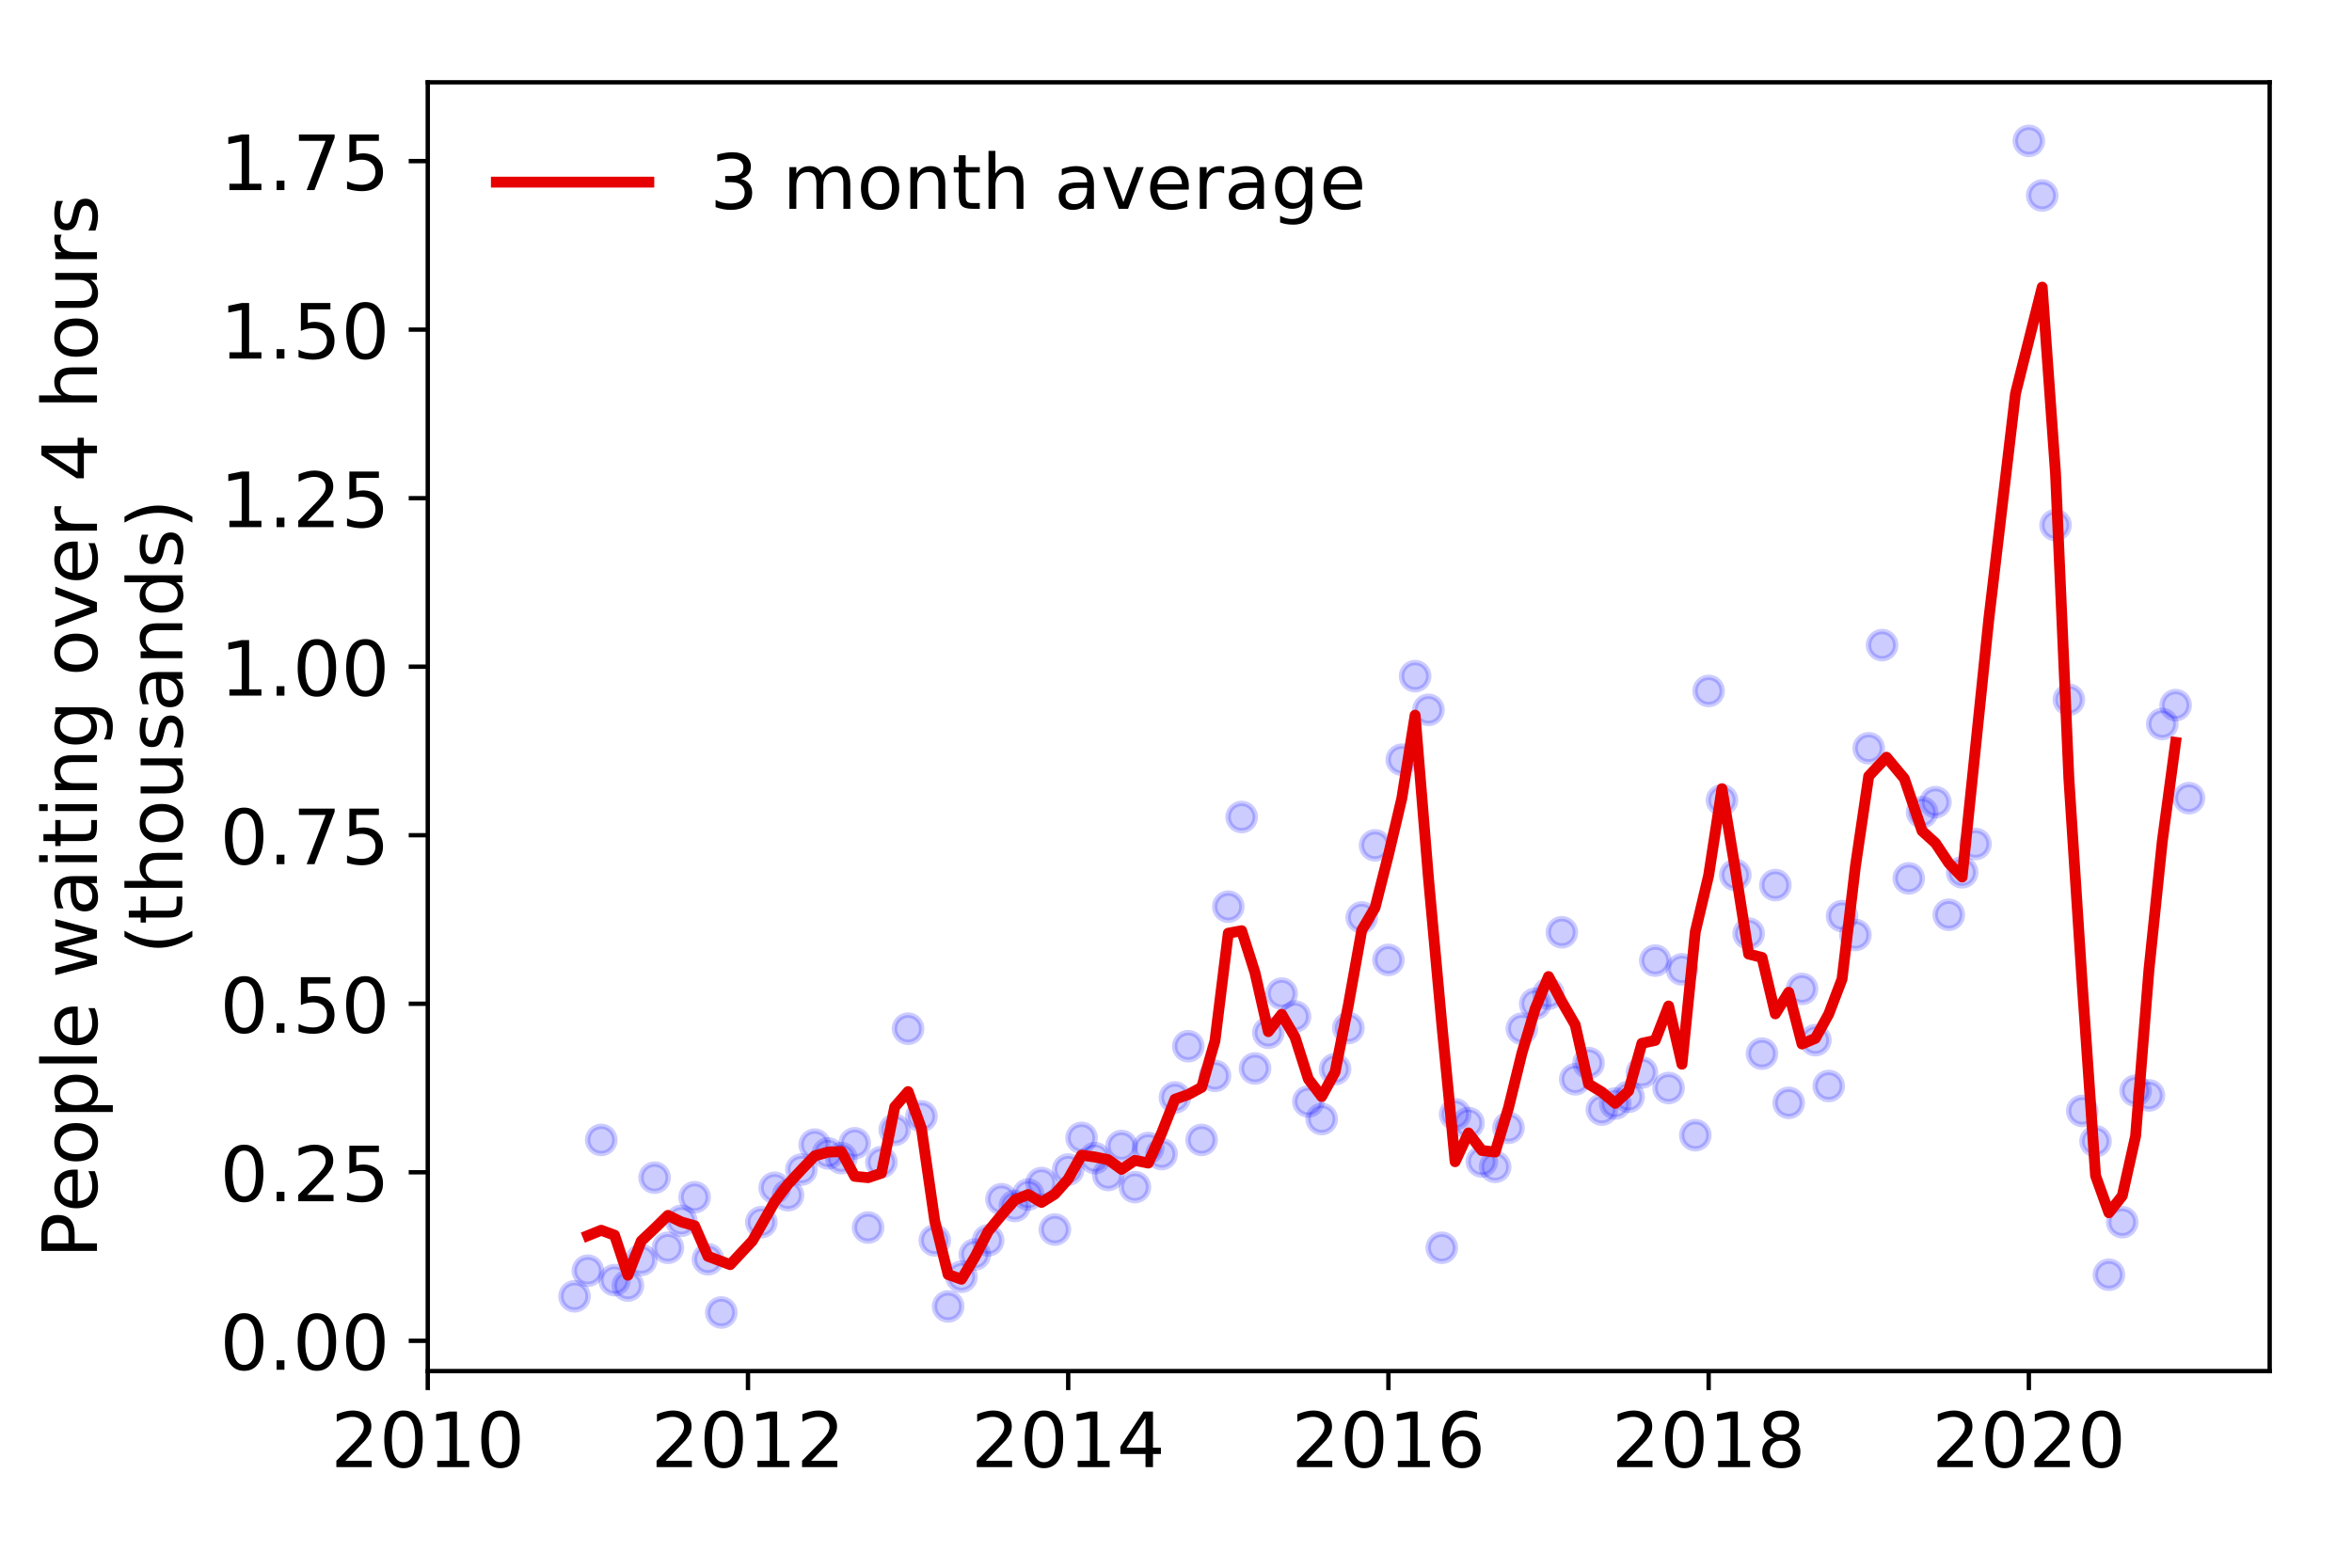 <?xml version="1.0" encoding="utf-8" standalone="no"?>
<!DOCTYPE svg PUBLIC "-//W3C//DTD SVG 1.1//EN"
  "http://www.w3.org/Graphics/SVG/1.1/DTD/svg11.dtd">
<!-- Created with matplotlib (https://matplotlib.org/) -->
<svg height="288pt" version="1.1" viewBox="0 0 432 288" width="432pt" xmlns="http://www.w3.org/2000/svg" xmlns:xlink="http://www.w3.org/1999/xlink">
 <defs>
  <style type="text/css">
*{stroke-linecap:butt;stroke-linejoin:round;}
  </style>
 </defs>
 <g id="figure_1">
  <g id="patch_1">
   <path d="M 0 288 
L 432 288 
L 432 0 
L 0 0 
z
" style="fill:#ffffff;"/>
  </g>
  <g id="axes_1">
   <g id="patch_2">
    <path d="M 78.57 251.88 
L 416.88 251.88 
L 416.88 15.12 
L 78.57 15.12 
z
" style="fill:#ffffff;"/>
   </g>
   <g id="matplotlib.axis_1">
    <g id="xtick_1">
     <g id="line2d_1">
      <defs>
       <path d="M 0 0 
L 0 3.5 
" id="m82692cf142" style="stroke:#000000;stroke-width:0.8;"/>
      </defs>
      <g>
       <use style="stroke:#000000;stroke-width:0.8;" x="78.57" xlink:href="#m82692cf142" y="251.88"/>
      </g>
     </g>
     <g id="text_1">
      <!-- 2010 -->
      <defs>
       <path d="M 19.188 8.297 
L 53.609 8.297 
L 53.609 0 
L 7.328 0 
L 7.328 8.297 
Q 12.938 14.109 22.625 23.891 
Q 32.328 33.688 34.812 36.531 
Q 39.547 41.844 41.422 45.531 
Q 43.312 49.219 43.312 52.781 
Q 43.312 58.594 39.234 62.25 
Q 35.156 65.922 28.609 65.922 
Q 23.969 65.922 18.812 64.312 
Q 13.672 62.703 7.812 59.422 
L 7.812 69.391 
Q 13.766 71.781 18.938 73 
Q 24.125 74.219 28.422 74.219 
Q 39.75 74.219 46.484 68.547 
Q 53.219 62.891 53.219 53.422 
Q 53.219 48.922 51.531 44.891 
Q 49.859 40.875 45.406 35.406 
Q 44.188 33.984 37.641 27.219 
Q 31.109 20.453 19.188 8.297 
z
" id="DejaVuSans-50"/>
       <path d="M 31.781 66.406 
Q 24.172 66.406 20.328 58.906 
Q 16.5 51.422 16.5 36.375 
Q 16.5 21.391 20.328 13.891 
Q 24.172 6.391 31.781 6.391 
Q 39.453 6.391 43.281 13.891 
Q 47.125 21.391 47.125 36.375 
Q 47.125 51.422 43.281 58.906 
Q 39.453 66.406 31.781 66.406 
z
M 31.781 74.219 
Q 44.047 74.219 50.516 64.516 
Q 56.984 54.828 56.984 36.375 
Q 56.984 17.969 50.516 8.266 
Q 44.047 -1.422 31.781 -1.422 
Q 19.531 -1.422 13.062 8.266 
Q 6.594 17.969 6.594 36.375 
Q 6.594 54.828 13.062 64.516 
Q 19.531 74.219 31.781 74.219 
z
" id="DejaVuSans-48"/>
       <path d="M 12.406 8.297 
L 28.516 8.297 
L 28.516 63.922 
L 10.984 60.406 
L 10.984 69.391 
L 28.422 72.906 
L 38.281 72.906 
L 38.281 8.297 
L 54.391 8.297 
L 54.391 0 
L 12.406 0 
z
" id="DejaVuSans-49"/>
      </defs>
      <g transform="translate(60.755 269.518)scale(0.14 -0.14)">
       <use xlink:href="#DejaVuSans-50"/>
       <use x="63.623" xlink:href="#DejaVuSans-48"/>
       <use x="127.246" xlink:href="#DejaVuSans-49"/>
       <use x="190.869" xlink:href="#DejaVuSans-48"/>
      </g>
     </g>
    </g>
    <g id="xtick_2">
     <g id="line2d_2">
      <g>
       <use style="stroke:#000000;stroke-width:0.8;" x="137.385" xlink:href="#m82692cf142" y="251.88"/>
      </g>
     </g>
     <g id="text_2">
      <!-- 2012 -->
      <g transform="translate(119.57 269.518)scale(0.14 -0.14)">
       <use xlink:href="#DejaVuSans-50"/>
       <use x="63.623" xlink:href="#DejaVuSans-48"/>
       <use x="127.246" xlink:href="#DejaVuSans-49"/>
       <use x="190.869" xlink:href="#DejaVuSans-50"/>
      </g>
     </g>
    </g>
    <g id="xtick_3">
     <g id="line2d_3">
      <g>
       <use style="stroke:#000000;stroke-width:0.8;" x="196.2" xlink:href="#m82692cf142" y="251.88"/>
      </g>
     </g>
     <g id="text_3">
      <!-- 2014 -->
      <defs>
       <path d="M 37.797 64.312 
L 12.891 25.391 
L 37.797 25.391 
z
M 35.203 72.906 
L 47.609 72.906 
L 47.609 25.391 
L 58.016 25.391 
L 58.016 17.188 
L 47.609 17.188 
L 47.609 0 
L 37.797 0 
L 37.797 17.188 
L 4.891 17.188 
L 4.891 26.703 
z
" id="DejaVuSans-52"/>
      </defs>
      <g transform="translate(178.385 269.518)scale(0.14 -0.14)">
       <use xlink:href="#DejaVuSans-50"/>
       <use x="63.623" xlink:href="#DejaVuSans-48"/>
       <use x="127.246" xlink:href="#DejaVuSans-49"/>
       <use x="190.869" xlink:href="#DejaVuSans-52"/>
      </g>
     </g>
    </g>
    <g id="xtick_4">
     <g id="line2d_4">
      <g>
       <use style="stroke:#000000;stroke-width:0.8;" x="255.016" xlink:href="#m82692cf142" y="251.88"/>
      </g>
     </g>
     <g id="text_4">
      <!-- 2016 -->
      <defs>
       <path d="M 33.016 40.375 
Q 26.375 40.375 22.484 35.828 
Q 18.609 31.297 18.609 23.391 
Q 18.609 15.531 22.484 10.953 
Q 26.375 6.391 33.016 6.391 
Q 39.656 6.391 43.531 10.953 
Q 47.406 15.531 47.406 23.391 
Q 47.406 31.297 43.531 35.828 
Q 39.656 40.375 33.016 40.375 
z
M 52.594 71.297 
L 52.594 62.312 
Q 48.875 64.062 45.094 64.984 
Q 41.312 65.922 37.594 65.922 
Q 27.828 65.922 22.672 59.328 
Q 17.531 52.734 16.797 39.406 
Q 19.672 43.656 24.016 45.922 
Q 28.375 48.188 33.594 48.188 
Q 44.578 48.188 50.953 41.516 
Q 57.328 34.859 57.328 23.391 
Q 57.328 12.156 50.688 5.359 
Q 44.047 -1.422 33.016 -1.422 
Q 20.359 -1.422 13.672 8.266 
Q 6.984 17.969 6.984 36.375 
Q 6.984 53.656 15.188 63.938 
Q 23.391 74.219 37.203 74.219 
Q 40.922 74.219 44.703 73.484 
Q 48.484 72.75 52.594 71.297 
z
" id="DejaVuSans-54"/>
      </defs>
      <g transform="translate(237.201 269.518)scale(0.14 -0.14)">
       <use xlink:href="#DejaVuSans-50"/>
       <use x="63.623" xlink:href="#DejaVuSans-48"/>
       <use x="127.246" xlink:href="#DejaVuSans-49"/>
       <use x="190.869" xlink:href="#DejaVuSans-54"/>
      </g>
     </g>
    </g>
    <g id="xtick_5">
     <g id="line2d_5">
      <g>
       <use style="stroke:#000000;stroke-width:0.8;" x="313.831" xlink:href="#m82692cf142" y="251.88"/>
      </g>
     </g>
     <g id="text_5">
      <!-- 2018 -->
      <defs>
       <path d="M 31.781 34.625 
Q 24.75 34.625 20.719 30.859 
Q 16.703 27.094 16.703 20.516 
Q 16.703 13.922 20.719 10.156 
Q 24.75 6.391 31.781 6.391 
Q 38.812 6.391 42.859 10.172 
Q 46.922 13.969 46.922 20.516 
Q 46.922 27.094 42.891 30.859 
Q 38.875 34.625 31.781 34.625 
z
M 21.922 38.812 
Q 15.578 40.375 12.031 44.719 
Q 8.5 49.078 8.5 55.328 
Q 8.5 64.062 14.719 69.141 
Q 20.953 74.219 31.781 74.219 
Q 42.672 74.219 48.875 69.141 
Q 55.078 64.062 55.078 55.328 
Q 55.078 49.078 51.531 44.719 
Q 48 40.375 41.703 38.812 
Q 48.828 37.156 52.797 32.312 
Q 56.781 27.484 56.781 20.516 
Q 56.781 9.906 50.312 4.234 
Q 43.844 -1.422 31.781 -1.422 
Q 19.734 -1.422 13.25 4.234 
Q 6.781 9.906 6.781 20.516 
Q 6.781 27.484 10.781 32.312 
Q 14.797 37.156 21.922 38.812 
z
M 18.312 54.391 
Q 18.312 48.734 21.844 45.562 
Q 25.391 42.391 31.781 42.391 
Q 38.141 42.391 41.719 45.562 
Q 45.312 48.734 45.312 54.391 
Q 45.312 60.062 41.719 63.234 
Q 38.141 66.406 31.781 66.406 
Q 25.391 66.406 21.844 63.234 
Q 18.312 60.062 18.312 54.391 
z
" id="DejaVuSans-56"/>
      </defs>
      <g transform="translate(296.016 269.518)scale(0.14 -0.14)">
       <use xlink:href="#DejaVuSans-50"/>
       <use x="63.623" xlink:href="#DejaVuSans-48"/>
       <use x="127.246" xlink:href="#DejaVuSans-49"/>
       <use x="190.869" xlink:href="#DejaVuSans-56"/>
      </g>
     </g>
    </g>
    <g id="xtick_6">
     <g id="line2d_6">
      <g>
       <use style="stroke:#000000;stroke-width:0.8;" x="372.646" xlink:href="#m82692cf142" y="251.88"/>
      </g>
     </g>
     <g id="text_6">
      <!-- 2020 -->
      <g transform="translate(354.831 269.518)scale(0.14 -0.14)">
       <use xlink:href="#DejaVuSans-50"/>
       <use x="63.623" xlink:href="#DejaVuSans-48"/>
       <use x="127.246" xlink:href="#DejaVuSans-50"/>
       <use x="190.869" xlink:href="#DejaVuSans-48"/>
      </g>
     </g>
    </g>
   </g>
   <g id="matplotlib.axis_2">
    <g id="ytick_1">
     <g id="line2d_7">
      <defs>
       <path d="M 0 0 
L -3.5 0 
" id="ma8ce3b3582" style="stroke:#000000;stroke-width:0.8;"/>
      </defs>
      <g>
       <use style="stroke:#000000;stroke-width:0.8;" x="78.57" xlink:href="#ma8ce3b3582" y="246.32"/>
      </g>
     </g>
     <g id="text_7">
      <!-- 0.00 -->
      <defs>
       <path d="M 10.688 12.406 
L 21 12.406 
L 21 0 
L 10.688 0 
z
" id="DejaVuSans-46"/>
      </defs>
      <g transform="translate(40.398 251.638)scale(0.14 -0.14)">
       <use xlink:href="#DejaVuSans-48"/>
       <use x="63.623" xlink:href="#DejaVuSans-46"/>
       <use x="95.41" xlink:href="#DejaVuSans-48"/>
       <use x="159.033" xlink:href="#DejaVuSans-48"/>
      </g>
     </g>
    </g>
    <g id="ytick_2">
     <g id="line2d_8">
      <g>
       <use style="stroke:#000000;stroke-width:0.8;" x="78.57" xlink:href="#ma8ce3b3582" y="215.359"/>
      </g>
     </g>
     <g id="text_8">
      <!-- 0.25 -->
      <defs>
       <path d="M 10.797 72.906 
L 49.516 72.906 
L 49.516 64.594 
L 19.828 64.594 
L 19.828 46.734 
Q 21.969 47.469 24.109 47.828 
Q 26.266 48.188 28.422 48.188 
Q 40.625 48.188 47.75 41.5 
Q 54.891 34.812 54.891 23.391 
Q 54.891 11.625 47.562 5.094 
Q 40.234 -1.422 26.906 -1.422 
Q 22.312 -1.422 17.547 -0.641 
Q 12.797 0.141 7.719 1.703 
L 7.719 11.625 
Q 12.109 9.234 16.797 8.062 
Q 21.484 6.891 26.703 6.891 
Q 35.156 6.891 40.078 11.328 
Q 45.016 15.766 45.016 23.391 
Q 45.016 31 40.078 35.438 
Q 35.156 39.891 26.703 39.891 
Q 22.75 39.891 18.812 39.016 
Q 14.891 38.141 10.797 36.281 
z
" id="DejaVuSans-53"/>
      </defs>
      <g transform="translate(40.398 220.678)scale(0.14 -0.14)">
       <use xlink:href="#DejaVuSans-48"/>
       <use x="63.623" xlink:href="#DejaVuSans-46"/>
       <use x="95.41" xlink:href="#DejaVuSans-50"/>
       <use x="159.033" xlink:href="#DejaVuSans-53"/>
      </g>
     </g>
    </g>
    <g id="ytick_3">
     <g id="line2d_9">
      <g>
       <use style="stroke:#000000;stroke-width:0.8;" x="78.57" xlink:href="#ma8ce3b3582" y="184.399"/>
      </g>
     </g>
     <g id="text_9">
      <!-- 0.50 -->
      <g transform="translate(40.398 189.718)scale(0.14 -0.14)">
       <use xlink:href="#DejaVuSans-48"/>
       <use x="63.623" xlink:href="#DejaVuSans-46"/>
       <use x="95.41" xlink:href="#DejaVuSans-53"/>
       <use x="159.033" xlink:href="#DejaVuSans-48"/>
      </g>
     </g>
    </g>
    <g id="ytick_4">
     <g id="line2d_10">
      <g>
       <use style="stroke:#000000;stroke-width:0.8;" x="78.57" xlink:href="#ma8ce3b3582" y="153.438"/>
      </g>
     </g>
     <g id="text_10">
      <!-- 0.75 -->
      <defs>
       <path d="M 8.203 72.906 
L 55.078 72.906 
L 55.078 68.703 
L 28.609 0 
L 18.312 0 
L 43.219 64.594 
L 8.203 64.594 
z
" id="DejaVuSans-55"/>
      </defs>
      <g transform="translate(40.398 158.757)scale(0.14 -0.14)">
       <use xlink:href="#DejaVuSans-48"/>
       <use x="63.623" xlink:href="#DejaVuSans-46"/>
       <use x="95.41" xlink:href="#DejaVuSans-55"/>
       <use x="159.033" xlink:href="#DejaVuSans-53"/>
      </g>
     </g>
    </g>
    <g id="ytick_5">
     <g id="line2d_11">
      <g>
       <use style="stroke:#000000;stroke-width:0.8;" x="78.57" xlink:href="#ma8ce3b3582" y="122.478"/>
      </g>
     </g>
     <g id="text_11">
      <!-- 1.00 -->
      <g transform="translate(40.398 127.797)scale(0.14 -0.14)">
       <use xlink:href="#DejaVuSans-49"/>
       <use x="63.623" xlink:href="#DejaVuSans-46"/>
       <use x="95.41" xlink:href="#DejaVuSans-48"/>
       <use x="159.033" xlink:href="#DejaVuSans-48"/>
      </g>
     </g>
    </g>
    <g id="ytick_6">
     <g id="line2d_12">
      <g>
       <use style="stroke:#000000;stroke-width:0.8;" x="78.57" xlink:href="#ma8ce3b3582" y="91.518"/>
      </g>
     </g>
     <g id="text_12">
      <!-- 1.25 -->
      <g transform="translate(40.398 96.837)scale(0.14 -0.14)">
       <use xlink:href="#DejaVuSans-49"/>
       <use x="63.623" xlink:href="#DejaVuSans-46"/>
       <use x="95.41" xlink:href="#DejaVuSans-50"/>
       <use x="159.033" xlink:href="#DejaVuSans-53"/>
      </g>
     </g>
    </g>
    <g id="ytick_7">
     <g id="line2d_13">
      <g>
       <use style="stroke:#000000;stroke-width:0.8;" x="78.57" xlink:href="#ma8ce3b3582" y="60.557"/>
      </g>
     </g>
     <g id="text_13">
      <!-- 1.50 -->
      <g transform="translate(40.398 65.876)scale(0.14 -0.14)">
       <use xlink:href="#DejaVuSans-49"/>
       <use x="63.623" xlink:href="#DejaVuSans-46"/>
       <use x="95.41" xlink:href="#DejaVuSans-53"/>
       <use x="159.033" xlink:href="#DejaVuSans-48"/>
      </g>
     </g>
    </g>
    <g id="ytick_8">
     <g id="line2d_14">
      <g>
       <use style="stroke:#000000;stroke-width:0.8;" x="78.57" xlink:href="#ma8ce3b3582" y="29.597"/>
      </g>
     </g>
     <g id="text_14">
      <!-- 1.75 -->
      <g transform="translate(40.398 34.916)scale(0.14 -0.14)">
       <use xlink:href="#DejaVuSans-49"/>
       <use x="63.623" xlink:href="#DejaVuSans-46"/>
       <use x="95.41" xlink:href="#DejaVuSans-55"/>
       <use x="159.033" xlink:href="#DejaVuSans-53"/>
      </g>
     </g>
    </g>
    <g id="text_15">
     <!-- People waiting over 4 hours -->
     <defs>
      <path d="M 19.672 64.797 
L 19.672 37.406 
L 32.078 37.406 
Q 38.969 37.406 42.719 40.969 
Q 46.484 44.531 46.484 51.125 
Q 46.484 57.672 42.719 61.234 
Q 38.969 64.797 32.078 64.797 
z
M 9.812 72.906 
L 32.078 72.906 
Q 44.344 72.906 50.609 67.359 
Q 56.891 61.812 56.891 51.125 
Q 56.891 40.328 50.609 34.812 
Q 44.344 29.297 32.078 29.297 
L 19.672 29.297 
L 19.672 0 
L 9.812 0 
z
" id="DejaVuSans-80"/>
      <path d="M 56.203 29.594 
L 56.203 25.203 
L 14.891 25.203 
Q 15.484 15.922 20.484 11.062 
Q 25.484 6.203 34.422 6.203 
Q 39.594 6.203 44.453 7.469 
Q 49.312 8.734 54.109 11.281 
L 54.109 2.781 
Q 49.266 0.734 44.188 -0.344 
Q 39.109 -1.422 33.891 -1.422 
Q 20.797 -1.422 13.156 6.188 
Q 5.516 13.812 5.516 26.812 
Q 5.516 40.234 12.766 48.109 
Q 20.016 56 32.328 56 
Q 43.359 56 49.781 48.891 
Q 56.203 41.797 56.203 29.594 
z
M 47.219 32.234 
Q 47.125 39.594 43.094 43.984 
Q 39.062 48.391 32.422 48.391 
Q 24.906 48.391 20.391 44.141 
Q 15.875 39.891 15.188 32.172 
z
" id="DejaVuSans-101"/>
      <path d="M 30.609 48.391 
Q 23.391 48.391 19.188 42.75 
Q 14.984 37.109 14.984 27.297 
Q 14.984 17.484 19.156 11.844 
Q 23.344 6.203 30.609 6.203 
Q 37.797 6.203 41.984 11.859 
Q 46.188 17.531 46.188 27.297 
Q 46.188 37.016 41.984 42.703 
Q 37.797 48.391 30.609 48.391 
z
M 30.609 56 
Q 42.328 56 49.016 48.375 
Q 55.719 40.766 55.719 27.297 
Q 55.719 13.875 49.016 6.219 
Q 42.328 -1.422 30.609 -1.422 
Q 18.844 -1.422 12.172 6.219 
Q 5.516 13.875 5.516 27.297 
Q 5.516 40.766 12.172 48.375 
Q 18.844 56 30.609 56 
z
" id="DejaVuSans-111"/>
      <path d="M 18.109 8.203 
L 18.109 -20.797 
L 9.078 -20.797 
L 9.078 54.688 
L 18.109 54.688 
L 18.109 46.391 
Q 20.953 51.266 25.266 53.625 
Q 29.594 56 35.594 56 
Q 45.562 56 51.781 48.094 
Q 58.016 40.188 58.016 27.297 
Q 58.016 14.406 51.781 6.484 
Q 45.562 -1.422 35.594 -1.422 
Q 29.594 -1.422 25.266 0.953 
Q 20.953 3.328 18.109 8.203 
z
M 48.688 27.297 
Q 48.688 37.203 44.609 42.844 
Q 40.531 48.484 33.406 48.484 
Q 26.266 48.484 22.188 42.844 
Q 18.109 37.203 18.109 27.297 
Q 18.109 17.391 22.188 11.75 
Q 26.266 6.109 33.406 6.109 
Q 40.531 6.109 44.609 11.75 
Q 48.688 17.391 48.688 27.297 
z
" id="DejaVuSans-112"/>
      <path d="M 9.422 75.984 
L 18.406 75.984 
L 18.406 0 
L 9.422 0 
z
" id="DejaVuSans-108"/>
      <path id="DejaVuSans-32"/>
      <path d="M 4.203 54.688 
L 13.188 54.688 
L 24.422 12.016 
L 35.594 54.688 
L 46.188 54.688 
L 57.422 12.016 
L 68.609 54.688 
L 77.594 54.688 
L 63.281 0 
L 52.688 0 
L 40.922 44.828 
L 29.109 0 
L 18.5 0 
z
" id="DejaVuSans-119"/>
      <path d="M 34.281 27.484 
Q 23.391 27.484 19.188 25 
Q 14.984 22.516 14.984 16.5 
Q 14.984 11.719 18.141 8.906 
Q 21.297 6.109 26.703 6.109 
Q 34.188 6.109 38.703 11.406 
Q 43.219 16.703 43.219 25.484 
L 43.219 27.484 
z
M 52.203 31.203 
L 52.203 0 
L 43.219 0 
L 43.219 8.297 
Q 40.141 3.328 35.547 0.953 
Q 30.953 -1.422 24.312 -1.422 
Q 15.922 -1.422 10.953 3.297 
Q 6 8.016 6 15.922 
Q 6 25.141 12.172 29.828 
Q 18.359 34.516 30.609 34.516 
L 43.219 34.516 
L 43.219 35.406 
Q 43.219 41.609 39.141 45 
Q 35.062 48.391 27.688 48.391 
Q 23 48.391 18.547 47.266 
Q 14.109 46.141 10.016 43.891 
L 10.016 52.203 
Q 14.938 54.109 19.578 55.047 
Q 24.219 56 28.609 56 
Q 40.484 56 46.344 49.844 
Q 52.203 43.703 52.203 31.203 
z
" id="DejaVuSans-97"/>
      <path d="M 9.422 54.688 
L 18.406 54.688 
L 18.406 0 
L 9.422 0 
z
M 9.422 75.984 
L 18.406 75.984 
L 18.406 64.594 
L 9.422 64.594 
z
" id="DejaVuSans-105"/>
      <path d="M 18.312 70.219 
L 18.312 54.688 
L 36.812 54.688 
L 36.812 47.703 
L 18.312 47.703 
L 18.312 18.016 
Q 18.312 11.328 20.141 9.422 
Q 21.969 7.516 27.594 7.516 
L 36.812 7.516 
L 36.812 0 
L 27.594 0 
Q 17.188 0 13.234 3.875 
Q 9.281 7.766 9.281 18.016 
L 9.281 47.703 
L 2.688 47.703 
L 2.688 54.688 
L 9.281 54.688 
L 9.281 70.219 
z
" id="DejaVuSans-116"/>
      <path d="M 54.891 33.016 
L 54.891 0 
L 45.906 0 
L 45.906 32.719 
Q 45.906 40.484 42.875 44.328 
Q 39.844 48.188 33.797 48.188 
Q 26.516 48.188 22.312 43.547 
Q 18.109 38.922 18.109 30.906 
L 18.109 0 
L 9.078 0 
L 9.078 54.688 
L 18.109 54.688 
L 18.109 46.188 
Q 21.344 51.125 25.703 53.562 
Q 30.078 56 35.797 56 
Q 45.219 56 50.047 50.172 
Q 54.891 44.344 54.891 33.016 
z
" id="DejaVuSans-110"/>
      <path d="M 45.406 27.984 
Q 45.406 37.75 41.375 43.109 
Q 37.359 48.484 30.078 48.484 
Q 22.859 48.484 18.828 43.109 
Q 14.797 37.75 14.797 27.984 
Q 14.797 18.266 18.828 12.891 
Q 22.859 7.516 30.078 7.516 
Q 37.359 7.516 41.375 12.891 
Q 45.406 18.266 45.406 27.984 
z
M 54.391 6.781 
Q 54.391 -7.172 48.188 -13.984 
Q 42 -20.797 29.203 -20.797 
Q 24.469 -20.797 20.266 -20.094 
Q 16.062 -19.391 12.109 -17.922 
L 12.109 -9.188 
Q 16.062 -11.328 19.922 -12.344 
Q 23.781 -13.375 27.781 -13.375 
Q 36.625 -13.375 41.016 -8.766 
Q 45.406 -4.156 45.406 5.172 
L 45.406 9.625 
Q 42.625 4.781 38.281 2.391 
Q 33.938 0 27.875 0 
Q 17.828 0 11.672 7.656 
Q 5.516 15.328 5.516 27.984 
Q 5.516 40.672 11.672 48.328 
Q 17.828 56 27.875 56 
Q 33.938 56 38.281 53.609 
Q 42.625 51.219 45.406 46.391 
L 45.406 54.688 
L 54.391 54.688 
z
" id="DejaVuSans-103"/>
      <path d="M 2.984 54.688 
L 12.5 54.688 
L 29.594 8.797 
L 46.688 54.688 
L 56.203 54.688 
L 35.688 0 
L 23.484 0 
z
" id="DejaVuSans-118"/>
      <path d="M 41.109 46.297 
Q 39.594 47.172 37.812 47.578 
Q 36.031 48 33.891 48 
Q 26.266 48 22.188 43.047 
Q 18.109 38.094 18.109 28.812 
L 18.109 0 
L 9.078 0 
L 9.078 54.688 
L 18.109 54.688 
L 18.109 46.188 
Q 20.953 51.172 25.484 53.578 
Q 30.031 56 36.531 56 
Q 37.453 56 38.578 55.875 
Q 39.703 55.766 41.062 55.516 
z
" id="DejaVuSans-114"/>
      <path d="M 54.891 33.016 
L 54.891 0 
L 45.906 0 
L 45.906 32.719 
Q 45.906 40.484 42.875 44.328 
Q 39.844 48.188 33.797 48.188 
Q 26.516 48.188 22.312 43.547 
Q 18.109 38.922 18.109 30.906 
L 18.109 0 
L 9.078 0 
L 9.078 75.984 
L 18.109 75.984 
L 18.109 46.188 
Q 21.344 51.125 25.703 53.562 
Q 30.078 56 35.797 56 
Q 45.219 56 50.047 50.172 
Q 54.891 44.344 54.891 33.016 
z
" id="DejaVuSans-104"/>
      <path d="M 8.5 21.578 
L 8.5 54.688 
L 17.484 54.688 
L 17.484 21.922 
Q 17.484 14.156 20.5 10.266 
Q 23.531 6.391 29.594 6.391 
Q 36.859 6.391 41.078 11.031 
Q 45.312 15.672 45.312 23.688 
L 45.312 54.688 
L 54.297 54.688 
L 54.297 0 
L 45.312 0 
L 45.312 8.406 
Q 42.047 3.422 37.719 1 
Q 33.406 -1.422 27.688 -1.422 
Q 18.266 -1.422 13.375 4.438 
Q 8.5 10.297 8.5 21.578 
z
M 31.109 56 
z
" id="DejaVuSans-117"/>
      <path d="M 44.281 53.078 
L 44.281 44.578 
Q 40.484 46.531 36.375 47.5 
Q 32.281 48.484 27.875 48.484 
Q 21.188 48.484 17.844 46.438 
Q 14.5 44.391 14.5 40.281 
Q 14.5 37.156 16.891 35.375 
Q 19.281 33.594 26.516 31.984 
L 29.594 31.297 
Q 39.156 29.25 43.188 25.516 
Q 47.219 21.781 47.219 15.094 
Q 47.219 7.469 41.188 3.016 
Q 35.156 -1.422 24.609 -1.422 
Q 20.219 -1.422 15.453 -0.562 
Q 10.688 0.297 5.422 2 
L 5.422 11.281 
Q 10.406 8.688 15.234 7.391 
Q 20.062 6.109 24.812 6.109 
Q 31.156 6.109 34.562 8.281 
Q 37.984 10.453 37.984 14.406 
Q 37.984 18.062 35.516 20.016 
Q 33.062 21.969 24.703 23.781 
L 21.578 24.516 
Q 13.234 26.266 9.516 29.906 
Q 5.812 33.547 5.812 39.891 
Q 5.812 47.609 11.281 51.797 
Q 16.75 56 26.812 56 
Q 31.781 56 36.172 55.266 
Q 40.578 54.547 44.281 53.078 
z
" id="DejaVuSans-115"/>
     </defs>
     <g transform="translate(17.81 231.175)rotate(-90)scale(0.14 -0.14)">
      <use xlink:href="#DejaVuSans-80"/>
      <use x="60.256" xlink:href="#DejaVuSans-101"/>
      <use x="121.779" xlink:href="#DejaVuSans-111"/>
      <use x="182.961" xlink:href="#DejaVuSans-112"/>
      <use x="246.438" xlink:href="#DejaVuSans-108"/>
      <use x="274.221" xlink:href="#DejaVuSans-101"/>
      <use x="335.744" xlink:href="#DejaVuSans-32"/>
      <use x="367.531" xlink:href="#DejaVuSans-119"/>
      <use x="449.318" xlink:href="#DejaVuSans-97"/>
      <use x="510.598" xlink:href="#DejaVuSans-105"/>
      <use x="538.381" xlink:href="#DejaVuSans-116"/>
      <use x="577.59" xlink:href="#DejaVuSans-105"/>
      <use x="605.373" xlink:href="#DejaVuSans-110"/>
      <use x="668.752" xlink:href="#DejaVuSans-103"/>
      <use x="732.229" xlink:href="#DejaVuSans-32"/>
      <use x="764.016" xlink:href="#DejaVuSans-111"/>
      <use x="825.197" xlink:href="#DejaVuSans-118"/>
      <use x="884.377" xlink:href="#DejaVuSans-101"/>
      <use x="945.9" xlink:href="#DejaVuSans-114"/>
      <use x="987.014" xlink:href="#DejaVuSans-32"/>
      <use x="1018.801" xlink:href="#DejaVuSans-52"/>
      <use x="1082.424" xlink:href="#DejaVuSans-32"/>
      <use x="1114.211" xlink:href="#DejaVuSans-104"/>
      <use x="1177.59" xlink:href="#DejaVuSans-111"/>
      <use x="1238.771" xlink:href="#DejaVuSans-117"/>
      <use x="1302.15" xlink:href="#DejaVuSans-114"/>
      <use x="1343.264" xlink:href="#DejaVuSans-115"/>
     </g>
     <!-- (thousands) -->
     <defs>
      <path d="M 31 75.875 
Q 24.469 64.656 21.281 53.656 
Q 18.109 42.672 18.109 31.391 
Q 18.109 20.125 21.312 9.062 
Q 24.516 -2 31 -13.188 
L 23.188 -13.188 
Q 15.875 -1.703 12.234 9.375 
Q 8.594 20.453 8.594 31.391 
Q 8.594 42.281 12.203 53.312 
Q 15.828 64.359 23.188 75.875 
z
" id="DejaVuSans-40"/>
      <path d="M 45.406 46.391 
L 45.406 75.984 
L 54.391 75.984 
L 54.391 0 
L 45.406 0 
L 45.406 8.203 
Q 42.578 3.328 38.25 0.953 
Q 33.938 -1.422 27.875 -1.422 
Q 17.969 -1.422 11.734 6.484 
Q 5.516 14.406 5.516 27.297 
Q 5.516 40.188 11.734 48.094 
Q 17.969 56 27.875 56 
Q 33.938 56 38.25 53.625 
Q 42.578 51.266 45.406 46.391 
z
M 14.797 27.297 
Q 14.797 17.391 18.875 11.75 
Q 22.953 6.109 30.078 6.109 
Q 37.203 6.109 41.297 11.75 
Q 45.406 17.391 45.406 27.297 
Q 45.406 37.203 41.297 42.844 
Q 37.203 48.484 30.078 48.484 
Q 22.953 48.484 18.875 42.844 
Q 14.797 37.203 14.797 27.297 
z
" id="DejaVuSans-100"/>
      <path d="M 8.016 75.875 
L 15.828 75.875 
Q 23.141 64.359 26.781 53.312 
Q 30.422 42.281 30.422 31.391 
Q 30.422 20.453 26.781 9.375 
Q 23.141 -1.703 15.828 -13.188 
L 8.016 -13.188 
Q 14.5 -2 17.703 9.062 
Q 20.906 20.125 20.906 31.391 
Q 20.906 42.672 17.703 53.656 
Q 14.5 64.656 8.016 75.875 
z
" id="DejaVuSans-41"/>
     </defs>
     <g transform="translate(33.487 175.325)rotate(-90)scale(0.14 -0.14)">
      <use xlink:href="#DejaVuSans-40"/>
      <use x="39.014" xlink:href="#DejaVuSans-116"/>
      <use x="78.223" xlink:href="#DejaVuSans-104"/>
      <use x="141.602" xlink:href="#DejaVuSans-111"/>
      <use x="202.783" xlink:href="#DejaVuSans-117"/>
      <use x="266.162" xlink:href="#DejaVuSans-115"/>
      <use x="318.262" xlink:href="#DejaVuSans-97"/>
      <use x="379.541" xlink:href="#DejaVuSans-110"/>
      <use x="442.92" xlink:href="#DejaVuSans-100"/>
      <use x="506.396" xlink:href="#DejaVuSans-115"/>
      <use x="558.496" xlink:href="#DejaVuSans-41"/>
     </g>
    </g>
   </g>
   <g id="line2d_15">
    <defs>
     <path d="M 0 2.5 
C 0.663 2.5 1.299 2.237 1.768 1.768 
C 2.237 1.299 2.5 0.663 2.5 0 
C 2.5 -0.663 2.237 -1.299 1.768 -1.768 
C 1.299 -2.237 0.663 -2.5 0 -2.5 
C -0.663 -2.5 -1.299 -2.237 -1.768 -1.768 
C -2.237 -1.299 -2.5 -0.663 -2.5 0 
C -2.5 0.663 -2.237 1.299 -1.768 1.768 
C -1.299 2.237 -0.663 2.5 0 2.5 
z
" id="m4c0aa3fa53" style="stroke:#0000ff;stroke-opacity:0.2;"/>
    </defs>
    <g clip-path="url(#pc42a575e3f)">
     <use style="fill:#0000ff;fill-opacity:0.2;stroke:#0000ff;stroke-opacity:0.2;" x="402.054" xlink:href="#m4c0aa3fa53" y="146.627"/>
     <use style="fill:#0000ff;fill-opacity:0.2;stroke:#0000ff;stroke-opacity:0.2;" x="399.603" xlink:href="#m4c0aa3fa53" y="129.537"/>
     <use style="fill:#0000ff;fill-opacity:0.2;stroke:#0000ff;stroke-opacity:0.2;" x="397.152" xlink:href="#m4c0aa3fa53" y="133.005"/>
     <use style="fill:#0000ff;fill-opacity:0.2;stroke:#0000ff;stroke-opacity:0.2;" x="394.702" xlink:href="#m4c0aa3fa53" y="201.241"/>
     <use style="fill:#0000ff;fill-opacity:0.2;stroke:#0000ff;stroke-opacity:0.2;" x="392.251" xlink:href="#m4c0aa3fa53" y="200.374"/>
     <use style="fill:#0000ff;fill-opacity:0.2;stroke:#0000ff;stroke-opacity:0.2;" x="389.8" xlink:href="#m4c0aa3fa53" y="224.523"/>
     <use style="fill:#0000ff;fill-opacity:0.2;stroke:#0000ff;stroke-opacity:0.2;" x="387.35" xlink:href="#m4c0aa3fa53" y="234.183"/>
     <use style="fill:#0000ff;fill-opacity:0.2;stroke:#0000ff;stroke-opacity:0.2;" x="384.899" xlink:href="#m4c0aa3fa53" y="209.662"/>
     <use style="fill:#0000ff;fill-opacity:0.2;stroke:#0000ff;stroke-opacity:0.2;" x="382.449" xlink:href="#m4c0aa3fa53" y="204.09"/>
     <use style="fill:#0000ff;fill-opacity:0.2;stroke:#0000ff;stroke-opacity:0.2;" x="379.998" xlink:href="#m4c0aa3fa53" y="128.546"/>
     <use style="fill:#0000ff;fill-opacity:0.2;stroke:#0000ff;stroke-opacity:0.2;" x="377.547" xlink:href="#m4c0aa3fa53" y="96.471"/>
     <use style="fill:#0000ff;fill-opacity:0.2;stroke:#0000ff;stroke-opacity:0.2;" x="375.097" xlink:href="#m4c0aa3fa53" y="35.913"/>
     <use style="fill:#0000ff;fill-opacity:0.2;stroke:#0000ff;stroke-opacity:0.2;" x="372.646" xlink:href="#m4c0aa3fa53" y="25.882"/>
     <use style="fill:#0000ff;fill-opacity:0.2;stroke:#0000ff;stroke-opacity:0.2;" x="362.844" xlink:href="#m4c0aa3fa53" y="155.048"/>
     <use style="fill:#0000ff;fill-opacity:0.2;stroke:#0000ff;stroke-opacity:0.2;" x="360.393" xlink:href="#m4c0aa3fa53" y="160.25"/>
     <use style="fill:#0000ff;fill-opacity:0.2;stroke:#0000ff;stroke-opacity:0.2;" x="357.942" xlink:href="#m4c0aa3fa53" y="168.052"/>
     <use style="fill:#0000ff;fill-opacity:0.2;stroke:#0000ff;stroke-opacity:0.2;" x="355.492" xlink:href="#m4c0aa3fa53" y="147.37"/>
     <use style="fill:#0000ff;fill-opacity:0.2;stroke:#0000ff;stroke-opacity:0.2;" x="353.041" xlink:href="#m4c0aa3fa53" y="149.228"/>
     <use style="fill:#0000ff;fill-opacity:0.2;stroke:#0000ff;stroke-opacity:0.2;" x="350.59" xlink:href="#m4c0aa3fa53" y="161.364"/>
     <use style="fill:#0000ff;fill-opacity:0.2;stroke:#0000ff;stroke-opacity:0.2;" x="345.689" xlink:href="#m4c0aa3fa53" y="118.515"/>
     <use style="fill:#0000ff;fill-opacity:0.2;stroke:#0000ff;stroke-opacity:0.2;" x="343.238" xlink:href="#m4c0aa3fa53" y="137.463"/>
     <use style="fill:#0000ff;fill-opacity:0.2;stroke:#0000ff;stroke-opacity:0.2;" x="340.788" xlink:href="#m4c0aa3fa53" y="171.767"/>
     <use style="fill:#0000ff;fill-opacity:0.2;stroke:#0000ff;stroke-opacity:0.2;" x="338.337" xlink:href="#m4c0aa3fa53" y="168.299"/>
     <use style="fill:#0000ff;fill-opacity:0.2;stroke:#0000ff;stroke-opacity:0.2;" x="335.887" xlink:href="#m4c0aa3fa53" y="199.507"/>
     <use style="fill:#0000ff;fill-opacity:0.2;stroke:#0000ff;stroke-opacity:0.2;" x="333.436" xlink:href="#m4c0aa3fa53" y="191.086"/>
     <use style="fill:#0000ff;fill-opacity:0.2;stroke:#0000ff;stroke-opacity:0.2;" x="330.985" xlink:href="#m4c0aa3fa53" y="181.674"/>
     <use style="fill:#0000ff;fill-opacity:0.2;stroke:#0000ff;stroke-opacity:0.2;" x="328.535" xlink:href="#m4c0aa3fa53" y="202.604"/>
     <use style="fill:#0000ff;fill-opacity:0.2;stroke:#0000ff;stroke-opacity:0.2;" x="326.084" xlink:href="#m4c0aa3fa53" y="162.603"/>
     <use style="fill:#0000ff;fill-opacity:0.2;stroke:#0000ff;stroke-opacity:0.2;" x="323.633" xlink:href="#m4c0aa3fa53" y="193.563"/>
     <use style="fill:#0000ff;fill-opacity:0.2;stroke:#0000ff;stroke-opacity:0.2;" x="321.183" xlink:href="#m4c0aa3fa53" y="171.519"/>
     <use style="fill:#0000ff;fill-opacity:0.2;stroke:#0000ff;stroke-opacity:0.2;" x="318.732" xlink:href="#m4c0aa3fa53" y="160.745"/>
     <use style="fill:#0000ff;fill-opacity:0.2;stroke:#0000ff;stroke-opacity:0.2;" x="316.281" xlink:href="#m4c0aa3fa53" y="146.999"/>
     <use style="fill:#0000ff;fill-opacity:0.2;stroke:#0000ff;stroke-opacity:0.2;" x="313.831" xlink:href="#m4c0aa3fa53" y="126.936"/>
     <use style="fill:#0000ff;fill-opacity:0.2;stroke:#0000ff;stroke-opacity:0.2;" x="311.38" xlink:href="#m4c0aa3fa53" y="208.548"/>
     <use style="fill:#0000ff;fill-opacity:0.2;stroke:#0000ff;stroke-opacity:0.2;" x="308.93" xlink:href="#m4c0aa3fa53" y="178.083"/>
     <use style="fill:#0000ff;fill-opacity:0.2;stroke:#0000ff;stroke-opacity:0.2;" x="306.479" xlink:href="#m4c0aa3fa53" y="199.879"/>
     <use style="fill:#0000ff;fill-opacity:0.2;stroke:#0000ff;stroke-opacity:0.2;" x="304.028" xlink:href="#m4c0aa3fa53" y="176.473"/>
     <use style="fill:#0000ff;fill-opacity:0.2;stroke:#0000ff;stroke-opacity:0.2;" x="301.578" xlink:href="#m4c0aa3fa53" y="197.031"/>
     <use style="fill:#0000ff;fill-opacity:0.2;stroke:#0000ff;stroke-opacity:0.2;" x="299.127" xlink:href="#m4c0aa3fa53" y="201.489"/>
     <use style="fill:#0000ff;fill-opacity:0.2;stroke:#0000ff;stroke-opacity:0.2;" x="296.676" xlink:href="#m4c0aa3fa53" y="202.727"/>
     <use style="fill:#0000ff;fill-opacity:0.2;stroke:#0000ff;stroke-opacity:0.2;" x="294.226" xlink:href="#m4c0aa3fa53" y="203.842"/>
     <use style="fill:#0000ff;fill-opacity:0.2;stroke:#0000ff;stroke-opacity:0.2;" x="291.775" xlink:href="#m4c0aa3fa53" y="195.297"/>
     <use style="fill:#0000ff;fill-opacity:0.2;stroke:#0000ff;stroke-opacity:0.2;" x="289.325" xlink:href="#m4c0aa3fa53" y="198.269"/>
     <use style="fill:#0000ff;fill-opacity:0.2;stroke:#0000ff;stroke-opacity:0.2;" x="286.874" xlink:href="#m4c0aa3fa53" y="171.272"/>
     <use style="fill:#0000ff;fill-opacity:0.2;stroke:#0000ff;stroke-opacity:0.2;" x="284.423" xlink:href="#m4c0aa3fa53" y="182.541"/>
     <use style="fill:#0000ff;fill-opacity:0.2;stroke:#0000ff;stroke-opacity:0.2;" x="281.973" xlink:href="#m4c0aa3fa53" y="184.399"/>
     <use style="fill:#0000ff;fill-opacity:0.2;stroke:#0000ff;stroke-opacity:0.2;" x="279.522" xlink:href="#m4c0aa3fa53" y="188.981"/>
     <use style="fill:#0000ff;fill-opacity:0.2;stroke:#0000ff;stroke-opacity:0.2;" x="277.071" xlink:href="#m4c0aa3fa53" y="207.186"/>
     <use style="fill:#0000ff;fill-opacity:0.2;stroke:#0000ff;stroke-opacity:0.2;" x="274.621" xlink:href="#m4c0aa3fa53" y="214.368"/>
     <use style="fill:#0000ff;fill-opacity:0.2;stroke:#0000ff;stroke-opacity:0.2;" x="272.17" xlink:href="#m4c0aa3fa53" y="213.378"/>
     <use style="fill:#0000ff;fill-opacity:0.2;stroke:#0000ff;stroke-opacity:0.2;" x="269.719" xlink:href="#m4c0aa3fa53" y="206.319"/>
     <use style="fill:#0000ff;fill-opacity:0.2;stroke:#0000ff;stroke-opacity:0.2;" x="267.269" xlink:href="#m4c0aa3fa53" y="204.709"/>
     <use style="fill:#0000ff;fill-opacity:0.2;stroke:#0000ff;stroke-opacity:0.2;" x="264.818" xlink:href="#m4c0aa3fa53" y="229.229"/>
     <use style="fill:#0000ff;fill-opacity:0.2;stroke:#0000ff;stroke-opacity:0.2;" x="262.368" xlink:href="#m4c0aa3fa53" y="130.404"/>
     <use style="fill:#0000ff;fill-opacity:0.2;stroke:#0000ff;stroke-opacity:0.2;" x="259.917" xlink:href="#m4c0aa3fa53" y="124.212"/>
     <use style="fill:#0000ff;fill-opacity:0.2;stroke:#0000ff;stroke-opacity:0.2;" x="257.466" xlink:href="#m4c0aa3fa53" y="139.568"/>
     <use style="fill:#0000ff;fill-opacity:0.2;stroke:#0000ff;stroke-opacity:0.2;" x="255.016" xlink:href="#m4c0aa3fa53" y="176.349"/>
     <use style="fill:#0000ff;fill-opacity:0.2;stroke:#0000ff;stroke-opacity:0.2;" x="252.565" xlink:href="#m4c0aa3fa53" y="155.296"/>
     <use style="fill:#0000ff;fill-opacity:0.2;stroke:#0000ff;stroke-opacity:0.2;" x="250.114" xlink:href="#m4c0aa3fa53" y="168.547"/>
     <use style="fill:#0000ff;fill-opacity:0.2;stroke:#0000ff;stroke-opacity:0.2;" x="247.664" xlink:href="#m4c0aa3fa53" y="188.857"/>
     <use style="fill:#0000ff;fill-opacity:0.2;stroke:#0000ff;stroke-opacity:0.2;" x="245.213" xlink:href="#m4c0aa3fa53" y="196.411"/>
     <use style="fill:#0000ff;fill-opacity:0.2;stroke:#0000ff;stroke-opacity:0.2;" x="242.762" xlink:href="#m4c0aa3fa53" y="205.576"/>
     <use style="fill:#0000ff;fill-opacity:0.2;stroke:#0000ff;stroke-opacity:0.2;" x="240.312" xlink:href="#m4c0aa3fa53" y="202.356"/>
     <use style="fill:#0000ff;fill-opacity:0.2;stroke:#0000ff;stroke-opacity:0.2;" x="237.861" xlink:href="#m4c0aa3fa53" y="186.752"/>
     <use style="fill:#0000ff;fill-opacity:0.2;stroke:#0000ff;stroke-opacity:0.2;" x="235.411" xlink:href="#m4c0aa3fa53" y="182.541"/>
     <use style="fill:#0000ff;fill-opacity:0.2;stroke:#0000ff;stroke-opacity:0.2;" x="232.96" xlink:href="#m4c0aa3fa53" y="189.724"/>
     <use style="fill:#0000ff;fill-opacity:0.2;stroke:#0000ff;stroke-opacity:0.2;" x="230.509" xlink:href="#m4c0aa3fa53" y="196.288"/>
     <use style="fill:#0000ff;fill-opacity:0.2;stroke:#0000ff;stroke-opacity:0.2;" x="228.059" xlink:href="#m4c0aa3fa53" y="150.095"/>
     <use style="fill:#0000ff;fill-opacity:0.2;stroke:#0000ff;stroke-opacity:0.2;" x="225.608" xlink:href="#m4c0aa3fa53" y="166.566"/>
     <use style="fill:#0000ff;fill-opacity:0.2;stroke:#0000ff;stroke-opacity:0.2;" x="223.157" xlink:href="#m4c0aa3fa53" y="197.65"/>
     <use style="fill:#0000ff;fill-opacity:0.2;stroke:#0000ff;stroke-opacity:0.2;" x="220.707" xlink:href="#m4c0aa3fa53" y="209.415"/>
     <use style="fill:#0000ff;fill-opacity:0.2;stroke:#0000ff;stroke-opacity:0.2;" x="218.256" xlink:href="#m4c0aa3fa53" y="192.201"/>
     <use style="fill:#0000ff;fill-opacity:0.2;stroke:#0000ff;stroke-opacity:0.2;" x="215.805" xlink:href="#m4c0aa3fa53" y="201.613"/>
     <use style="fill:#0000ff;fill-opacity:0.2;stroke:#0000ff;stroke-opacity:0.2;" x="213.355" xlink:href="#m4c0aa3fa53" y="212.015"/>
     <use style="fill:#0000ff;fill-opacity:0.2;stroke:#0000ff;stroke-opacity:0.2;" x="210.904" xlink:href="#m4c0aa3fa53" y="210.901"/>
     <use style="fill:#0000ff;fill-opacity:0.2;stroke:#0000ff;stroke-opacity:0.2;" x="208.454" xlink:href="#m4c0aa3fa53" y="218.084"/>
     <use style="fill:#0000ff;fill-opacity:0.2;stroke:#0000ff;stroke-opacity:0.2;" x="206.003" xlink:href="#m4c0aa3fa53" y="210.529"/>
     <use style="fill:#0000ff;fill-opacity:0.2;stroke:#0000ff;stroke-opacity:0.2;" x="203.552" xlink:href="#m4c0aa3fa53" y="215.855"/>
     <use style="fill:#0000ff;fill-opacity:0.2;stroke:#0000ff;stroke-opacity:0.2;" x="201.102" xlink:href="#m4c0aa3fa53" y="212.758"/>
     <use style="fill:#0000ff;fill-opacity:0.2;stroke:#0000ff;stroke-opacity:0.2;" x="198.651" xlink:href="#m4c0aa3fa53" y="209.043"/>
     <use style="fill:#0000ff;fill-opacity:0.2;stroke:#0000ff;stroke-opacity:0.2;" x="196.2" xlink:href="#m4c0aa3fa53" y="214.864"/>
     <use style="fill:#0000ff;fill-opacity:0.2;stroke:#0000ff;stroke-opacity:0.2;" x="193.75" xlink:href="#m4c0aa3fa53" y="225.886"/>
     <use style="fill:#0000ff;fill-opacity:0.2;stroke:#0000ff;stroke-opacity:0.2;" x="191.299" xlink:href="#m4c0aa3fa53" y="217.341"/>
     <use style="fill:#0000ff;fill-opacity:0.2;stroke:#0000ff;stroke-opacity:0.2;" x="188.849" xlink:href="#m4c0aa3fa53" y="219.446"/>
     <use style="fill:#0000ff;fill-opacity:0.2;stroke:#0000ff;stroke-opacity:0.2;" x="186.398" xlink:href="#m4c0aa3fa53" y="221.551"/>
     <use style="fill:#0000ff;fill-opacity:0.2;stroke:#0000ff;stroke-opacity:0.2;" x="183.947" xlink:href="#m4c0aa3fa53" y="220.313"/>
     <use style="fill:#0000ff;fill-opacity:0.2;stroke:#0000ff;stroke-opacity:0.2;" x="181.497" xlink:href="#m4c0aa3fa53" y="227.867"/>
     <use style="fill:#0000ff;fill-opacity:0.2;stroke:#0000ff;stroke-opacity:0.2;" x="179.046" xlink:href="#m4c0aa3fa53" y="230.468"/>
     <use style="fill:#0000ff;fill-opacity:0.2;stroke:#0000ff;stroke-opacity:0.2;" x="176.595" xlink:href="#m4c0aa3fa53" y="234.555"/>
     <use style="fill:#0000ff;fill-opacity:0.2;stroke:#0000ff;stroke-opacity:0.2;" x="174.145" xlink:href="#m4c0aa3fa53" y="240.004"/>
     <use style="fill:#0000ff;fill-opacity:0.2;stroke:#0000ff;stroke-opacity:0.2;" x="171.694" xlink:href="#m4c0aa3fa53" y="227.867"/>
     <use style="fill:#0000ff;fill-opacity:0.2;stroke:#0000ff;stroke-opacity:0.2;" x="169.243" xlink:href="#m4c0aa3fa53" y="205.08"/>
     <use style="fill:#0000ff;fill-opacity:0.2;stroke:#0000ff;stroke-opacity:0.2;" x="166.793" xlink:href="#m4c0aa3fa53" y="188.981"/>
     <use style="fill:#0000ff;fill-opacity:0.2;stroke:#0000ff;stroke-opacity:0.2;" x="164.342" xlink:href="#m4c0aa3fa53" y="207.557"/>
     <use style="fill:#0000ff;fill-opacity:0.2;stroke:#0000ff;stroke-opacity:0.2;" x="161.892" xlink:href="#m4c0aa3fa53" y="213.502"/>
     <use style="fill:#0000ff;fill-opacity:0.2;stroke:#0000ff;stroke-opacity:0.2;" x="159.441" xlink:href="#m4c0aa3fa53" y="225.514"/>
     <use style="fill:#0000ff;fill-opacity:0.2;stroke:#0000ff;stroke-opacity:0.2;" x="156.99" xlink:href="#m4c0aa3fa53" y="210.034"/>
     <use style="fill:#0000ff;fill-opacity:0.2;stroke:#0000ff;stroke-opacity:0.2;" x="154.54" xlink:href="#m4c0aa3fa53" y="212.758"/>
     <use style="fill:#0000ff;fill-opacity:0.2;stroke:#0000ff;stroke-opacity:0.2;" x="152.089" xlink:href="#m4c0aa3fa53" y="211.892"/>
     <use style="fill:#0000ff;fill-opacity:0.2;stroke:#0000ff;stroke-opacity:0.2;" x="149.638" xlink:href="#m4c0aa3fa53" y="210.282"/>
     <use style="fill:#0000ff;fill-opacity:0.2;stroke:#0000ff;stroke-opacity:0.2;" x="147.188" xlink:href="#m4c0aa3fa53" y="214.864"/>
     <use style="fill:#0000ff;fill-opacity:0.2;stroke:#0000ff;stroke-opacity:0.2;" x="144.737" xlink:href="#m4c0aa3fa53" y="219.57"/>
     <use style="fill:#0000ff;fill-opacity:0.2;stroke:#0000ff;stroke-opacity:0.2;" x="142.286" xlink:href="#m4c0aa3fa53" y="218.208"/>
     <use style="fill:#0000ff;fill-opacity:0.2;stroke:#0000ff;stroke-opacity:0.2;" x="139.836" xlink:href="#m4c0aa3fa53" y="224.523"/>
     <use style="fill:#0000ff;fill-opacity:0.2;stroke:#0000ff;stroke-opacity:0.2;" x="132.484" xlink:href="#m4c0aa3fa53" y="241.118"/>
     <use style="fill:#0000ff;fill-opacity:0.2;stroke:#0000ff;stroke-opacity:0.2;" x="130.033" xlink:href="#m4c0aa3fa53" y="231.335"/>
     <use style="fill:#0000ff;fill-opacity:0.2;stroke:#0000ff;stroke-opacity:0.2;" x="127.583" xlink:href="#m4c0aa3fa53" y="219.941"/>
     <use style="fill:#0000ff;fill-opacity:0.2;stroke:#0000ff;stroke-opacity:0.2;" x="125.132" xlink:href="#m4c0aa3fa53" y="224.276"/>
     <use style="fill:#0000ff;fill-opacity:0.2;stroke:#0000ff;stroke-opacity:0.2;" x="122.681" xlink:href="#m4c0aa3fa53" y="229.229"/>
     <use style="fill:#0000ff;fill-opacity:0.2;stroke:#0000ff;stroke-opacity:0.2;" x="120.231" xlink:href="#m4c0aa3fa53" y="216.35"/>
     <use style="fill:#0000ff;fill-opacity:0.2;stroke:#0000ff;stroke-opacity:0.2;" x="117.78" xlink:href="#m4c0aa3fa53" y="231.459"/>
     <use style="fill:#0000ff;fill-opacity:0.2;stroke:#0000ff;stroke-opacity:0.2;" x="115.33" xlink:href="#m4c0aa3fa53" y="236.165"/>
     <use style="fill:#0000ff;fill-opacity:0.2;stroke:#0000ff;stroke-opacity:0.2;" x="112.879" xlink:href="#m4c0aa3fa53" y="235.174"/>
     <use style="fill:#0000ff;fill-opacity:0.2;stroke:#0000ff;stroke-opacity:0.2;" x="110.428" xlink:href="#m4c0aa3fa53" y="209.415"/>
     <use style="fill:#0000ff;fill-opacity:0.2;stroke:#0000ff;stroke-opacity:0.2;" x="107.978" xlink:href="#m4c0aa3fa53" y="233.44"/>
     <use style="fill:#0000ff;fill-opacity:0.2;stroke:#0000ff;stroke-opacity:0.2;" x="105.527" xlink:href="#m4c0aa3fa53" y="238.146"/>
    </g>
   </g>
   <g id="line2d_16">
    <path clip-path="url(#pc42a575e3f)" d="M 399.603 136.39 
L 397.152 154.594 
L 394.702 178.207 
L 392.251 208.713 
L 389.8 219.694 
L 387.35 222.79 
L 384.899 215.978 
L 382.449 180.766 
L 379.998 143.036 
L 377.547 86.977 
L 375.097 52.755 
L 370.195 72.281 
L 365.294 113.727 
L 360.393 161.117 
L 357.942 158.557 
L 355.492 154.883 
L 353.041 152.654 
L 349.773 143.036 
L 346.506 139.114 
L 343.238 142.582 
L 340.788 159.176 
L 338.337 179.858 
L 335.887 186.298 
L 333.436 190.756 
L 330.985 191.788 
L 328.535 182.294 
L 326.084 186.256 
L 323.633 175.895 
L 321.183 175.276 
L 318.732 159.754 
L 316.281 144.893 
L 313.831 160.828 
L 311.38 171.189 
L 308.93 195.503 
L 306.479 184.812 
L 304.028 191.128 
L 301.578 191.664 
L 299.127 200.416 
L 296.676 202.686 
L 294.226 200.622 
L 291.775 199.136 
L 289.325 188.279 
L 286.874 184.027 
L 284.423 179.404 
L 281.973 185.307 
L 279.522 193.522 
L 277.071 203.512 
L 274.621 211.644 
L 272.17 211.355 
L 269.719 208.135 
L 267.269 213.419 
L 264.818 188.114 
L 262.368 161.282 
L 259.917 131.395 
L 257.466 146.71 
L 255.016 157.071 
L 252.565 166.731 
L 250.114 170.9 
L 247.664 184.605 
L 245.213 196.948 
L 242.762 201.448 
L 240.312 198.228 
L 237.861 190.55 
L 235.411 186.339 
L 232.96 189.518 
L 230.509 178.702 
L 228.059 170.983 
L 225.608 171.437 
L 223.157 191.21 
L 220.707 199.755 
L 218.256 201.076 
L 215.805 201.943 
L 213.355 208.176 
L 210.904 213.667 
L 208.454 213.171 
L 206.003 214.823 
L 203.552 213.047 
L 201.102 212.552 
L 198.651 212.222 
L 196.2 216.598 
L 193.75 219.363 
L 191.299 220.891 
L 188.849 219.446 
L 186.398 220.437 
L 183.947 223.244 
L 181.497 226.216 
L 179.046 230.963 
L 176.595 235.009 
L 174.145 234.142 
L 171.694 224.317 
L 169.243 207.309 
L 166.793 200.539 
L 164.342 203.347 
L 161.892 215.524 
L 159.441 216.35 
L 156.99 216.102 
L 154.54 211.561 
L 152.089 211.644 
L 149.638 212.346 
L 147.188 214.905 
L 144.737 217.547 
L 142.286 220.767 
L 138.202 227.95 
L 134.118 232.325 
L 130.033 230.798 
L 127.583 225.184 
L 125.132 224.482 
L 122.681 223.285 
L 120.231 225.679 
L 117.78 227.991 
L 115.33 234.266 
L 112.879 226.918 
L 110.428 226.01 
L 107.978 227 
" style="fill:none;stroke:#e60000;stroke-linecap:square;stroke-width:2;"/>
   </g>
   <g id="patch_3">
    <path d="M 78.57 251.88 
L 78.57 15.12 
" style="fill:none;stroke:#000000;stroke-linecap:square;stroke-linejoin:miter;stroke-width:0.8;"/>
   </g>
   <g id="patch_4">
    <path d="M 416.88 251.88 
L 416.88 15.12 
" style="fill:none;stroke:#000000;stroke-linecap:square;stroke-linejoin:miter;stroke-width:0.8;"/>
   </g>
   <g id="patch_5">
    <path d="M 78.57 251.88 
L 416.88 251.88 
" style="fill:none;stroke:#000000;stroke-linecap:square;stroke-linejoin:miter;stroke-width:0.8;"/>
   </g>
   <g id="patch_6">
    <path d="M 78.57 15.12 
L 416.88 15.12 
" style="fill:none;stroke:#000000;stroke-linecap:square;stroke-linejoin:miter;stroke-width:0.8;"/>
   </g>
   <g id="legend_1">
    <g id="line2d_17">
     <path d="M 91.17 33.458 
L 119.17 33.458 
" style="fill:none;stroke:#e60000;stroke-linecap:square;stroke-width:2;"/>
    </g>
    <g id="line2d_18"/>
    <g id="text_16">
     <!-- 3 month average -->
     <defs>
      <path d="M 40.578 39.312 
Q 47.656 37.797 51.625 33 
Q 55.609 28.219 55.609 21.188 
Q 55.609 10.406 48.188 4.484 
Q 40.766 -1.422 27.094 -1.422 
Q 22.516 -1.422 17.656 -0.516 
Q 12.797 0.391 7.625 2.203 
L 7.625 11.719 
Q 11.719 9.328 16.594 8.109 
Q 21.484 6.891 26.812 6.891 
Q 36.078 6.891 40.938 10.547 
Q 45.797 14.203 45.797 21.188 
Q 45.797 27.641 41.281 31.266 
Q 36.766 34.906 28.719 34.906 
L 20.219 34.906 
L 20.219 43.016 
L 29.109 43.016 
Q 36.375 43.016 40.234 45.922 
Q 44.094 48.828 44.094 54.297 
Q 44.094 59.906 40.109 62.906 
Q 36.141 65.922 28.719 65.922 
Q 24.656 65.922 20.016 65.031 
Q 15.375 64.156 9.812 62.312 
L 9.812 71.094 
Q 15.438 72.656 20.344 73.438 
Q 25.25 74.219 29.594 74.219 
Q 40.828 74.219 47.359 69.109 
Q 53.906 64.016 53.906 55.328 
Q 53.906 49.266 50.438 45.094 
Q 46.969 40.922 40.578 39.312 
z
" id="DejaVuSans-51"/>
      <path d="M 52 44.188 
Q 55.375 50.25 60.062 53.125 
Q 64.75 56 71.094 56 
Q 79.641 56 84.281 50.016 
Q 88.922 44.047 88.922 33.016 
L 88.922 0 
L 79.891 0 
L 79.891 32.719 
Q 79.891 40.578 77.094 44.375 
Q 74.312 48.188 68.609 48.188 
Q 61.625 48.188 57.562 43.547 
Q 53.516 38.922 53.516 30.906 
L 53.516 0 
L 44.484 0 
L 44.484 32.719 
Q 44.484 40.625 41.703 44.406 
Q 38.922 48.188 33.109 48.188 
Q 26.219 48.188 22.156 43.531 
Q 18.109 38.875 18.109 30.906 
L 18.109 0 
L 9.078 0 
L 9.078 54.688 
L 18.109 54.688 
L 18.109 46.188 
Q 21.188 51.219 25.484 53.609 
Q 29.781 56 35.688 56 
Q 41.656 56 45.828 52.969 
Q 50 49.953 52 44.188 
z
" id="DejaVuSans-109"/>
     </defs>
     <g transform="translate(130.37 38.358)scale(0.14 -0.14)">
      <use xlink:href="#DejaVuSans-51"/>
      <use x="63.623" xlink:href="#DejaVuSans-32"/>
      <use x="95.41" xlink:href="#DejaVuSans-109"/>
      <use x="192.822" xlink:href="#DejaVuSans-111"/>
      <use x="254.004" xlink:href="#DejaVuSans-110"/>
      <use x="317.383" xlink:href="#DejaVuSans-116"/>
      <use x="356.592" xlink:href="#DejaVuSans-104"/>
      <use x="419.971" xlink:href="#DejaVuSans-32"/>
      <use x="451.758" xlink:href="#DejaVuSans-97"/>
      <use x="513.037" xlink:href="#DejaVuSans-118"/>
      <use x="572.217" xlink:href="#DejaVuSans-101"/>
      <use x="633.74" xlink:href="#DejaVuSans-114"/>
      <use x="674.854" xlink:href="#DejaVuSans-97"/>
      <use x="736.133" xlink:href="#DejaVuSans-103"/>
      <use x="799.609" xlink:href="#DejaVuSans-101"/>
     </g>
    </g>
   </g>
  </g>
 </g>
 <defs>
  <clipPath id="pc42a575e3f">
   <rect height="236.76" width="338.31" x="78.57" y="15.12"/>
  </clipPath>
 </defs>
</svg>
